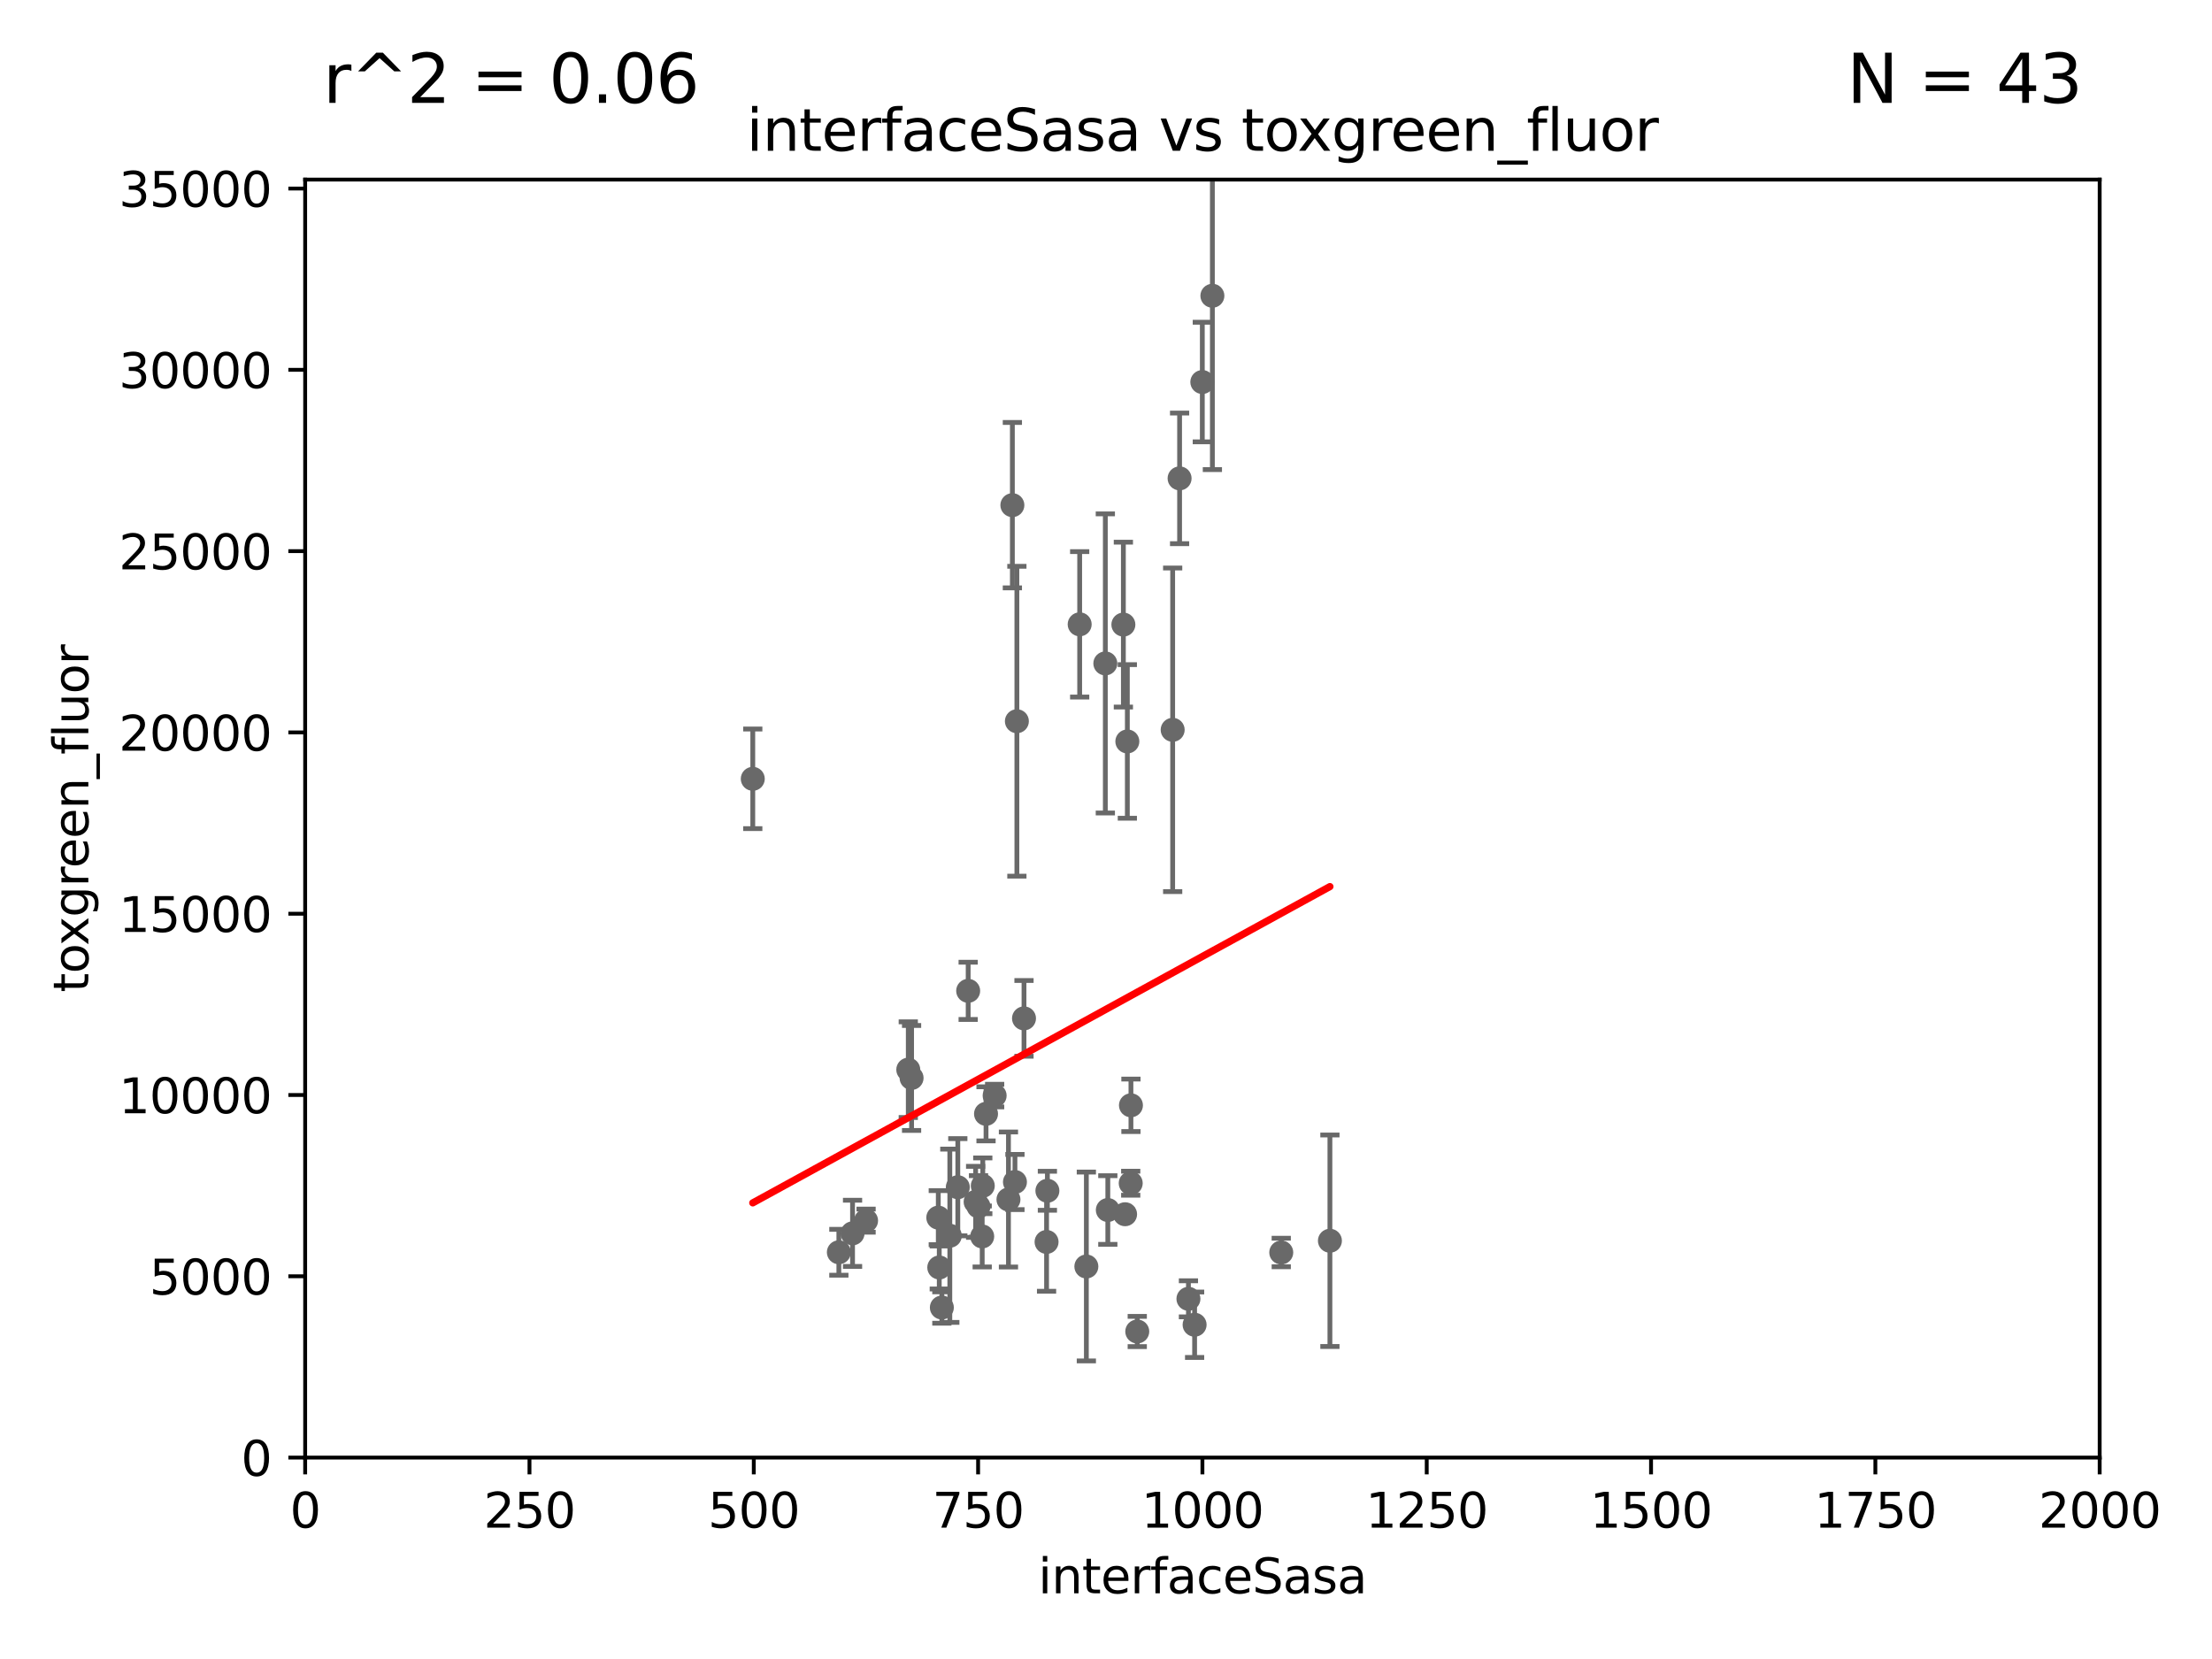 <?xml version="1.0" encoding="utf-8" standalone="no"?>
<!DOCTYPE svg PUBLIC "-//W3C//DTD SVG 1.1//EN"
  "http://www.w3.org/Graphics/SVG/1.1/DTD/svg11.dtd">
<svg xmlns:xlink="http://www.w3.org/1999/xlink" width="460.8pt" height="345.6pt" viewBox="0 0 460.8 345.6" xmlns="http://www.w3.org/2000/svg" version="1.1">
 <defs>
  <style type="text/css">*{stroke-linejoin: round; stroke-linecap: butt}</style>
 </defs>
 <g id="figure_1">
  <g id="patch_1">
   <path d="M 0 345.6 
L 460.8 345.6 
L 460.8 0 
L 0 0 
z
" style="fill: #ffffff"/>
  </g>
  <g id="axes_1">
   <g id="patch_2">
    <path d="M 63.571 303.64 
L 437.4 303.64 
L 437.4 37.411 
L 63.571 37.411 
z
" style="fill: #ffffff"/>
   </g>
   <g id="PathCollection_1">
    <defs>
     <path id="m731385cc25" d="M 0 1.118 
C 0.297 1.118 0.581 1 0.791 0.791 
C 1 0.581 1.118 0.297 1.118 0 
C 1.118 -0.297 1 -0.581 0.791 -0.791 
C 0.581 -1 0.297 -1.118 0 -1.118 
C -0.297 -1.118 -0.581 -1 -0.791 -0.791 
C -1 -0.581 -1.118 -0.297 -1.118 0 
C -1.118 0.297 -1 0.581 -0.791 0.791 
C -0.581 1 -0.297 1.118 0 1.118 
z
" style="stroke: #696969"/>
    </defs>
    <g clip-path="url(#pde17bde89a)">
     <use xlink:href="#m731385cc25" x="174.75" y="260.87" style="fill: #696969; stroke: #696969"/>
     <use xlink:href="#m731385cc25" x="203.841" y="251.323" style="fill: #696969; stroke: #696969"/>
     <use xlink:href="#m731385cc25" x="177.602" y="256.929" style="fill: #696969; stroke: #696969"/>
     <use xlink:href="#m731385cc25" x="218.192" y="248.058" style="fill: #696969; stroke: #696969"/>
     <use xlink:href="#m731385cc25" x="204.611" y="257.576" style="fill: #696969; stroke: #696969"/>
     <use xlink:href="#m731385cc25" x="234.375" y="252.947" style="fill: #696969; stroke: #696969"/>
     <use xlink:href="#m731385cc25" x="213.318" y="212.147" style="fill: #696969; stroke: #696969"/>
     <use xlink:href="#m731385cc25" x="248.859" y="275.967" style="fill: #696969; stroke: #696969"/>
     <use xlink:href="#m731385cc25" x="244.288" y="152.035" style="fill: #696969; stroke: #696969"/>
     <use xlink:href="#m731385cc25" x="195.666" y="264.042" style="fill: #696969; stroke: #696969"/>
     <use xlink:href="#m731385cc25" x="189.899" y="224.561" style="fill: #696969; stroke: #696969"/>
     <use xlink:href="#m731385cc25" x="195.462" y="253.655" style="fill: #696969; stroke: #696969"/>
     <use xlink:href="#m731385cc25" x="235.596" y="230.255" style="fill: #696969; stroke: #696969"/>
     <use xlink:href="#m731385cc25" x="211.835" y="150.246" style="fill: #696969; stroke: #696969"/>
     <use xlink:href="#m731385cc25" x="247.573" y="270.567" style="fill: #696969; stroke: #696969"/>
     <use xlink:href="#m731385cc25" x="203.241" y="250.369" style="fill: #696969; stroke: #696969"/>
     <use xlink:href="#m731385cc25" x="230.779" y="252.069" style="fill: #696969; stroke: #696969"/>
     <use xlink:href="#m731385cc25" x="226.308" y="263.833" style="fill: #696969; stroke: #696969"/>
     <use xlink:href="#m731385cc25" x="210.08" y="249.877" style="fill: #696969; stroke: #696969"/>
     <use xlink:href="#m731385cc25" x="189.211" y="222.83" style="fill: #696969; stroke: #696969"/>
     <use xlink:href="#m731385cc25" x="196.206" y="272.382" style="fill: #696969; stroke: #696969"/>
     <use xlink:href="#m731385cc25" x="277.046" y="258.47" style="fill: #696969; stroke: #696969"/>
     <use xlink:href="#m731385cc25" x="204.731" y="247.024" style="fill: #696969; stroke: #696969"/>
     <use xlink:href="#m731385cc25" x="236.912" y="277.375" style="fill: #696969; stroke: #696969"/>
     <use xlink:href="#m731385cc25" x="245.731" y="99.654" style="fill: #696969; stroke: #696969"/>
     <use xlink:href="#m731385cc25" x="252.562" y="61.614" style="fill: #696969; stroke: #696969"/>
     <use xlink:href="#m731385cc25" x="234.846" y="154.457" style="fill: #696969; stroke: #696969"/>
     <use xlink:href="#m731385cc25" x="230.261" y="138.203" style="fill: #696969; stroke: #696969"/>
     <use xlink:href="#m731385cc25" x="266.908" y="260.914" style="fill: #696969; stroke: #696969"/>
     <use xlink:href="#m731385cc25" x="211.432" y="246.235" style="fill: #696969; stroke: #696969"/>
     <use xlink:href="#m731385cc25" x="234.02" y="130.114" style="fill: #696969; stroke: #696969"/>
     <use xlink:href="#m731385cc25" x="199.529" y="247.319" style="fill: #696969; stroke: #696969"/>
     <use xlink:href="#m731385cc25" x="205.407" y="232.035" style="fill: #696969; stroke: #696969"/>
     <use xlink:href="#m731385cc25" x="210.895" y="105.234" style="fill: #696969; stroke: #696969"/>
     <use xlink:href="#m731385cc25" x="235.549" y="246.485" style="fill: #696969; stroke: #696969"/>
     <use xlink:href="#m731385cc25" x="197.864" y="257.429" style="fill: #696969; stroke: #696969"/>
     <use xlink:href="#m731385cc25" x="224.916" y="130.059" style="fill: #696969; stroke: #696969"/>
     <use xlink:href="#m731385cc25" x="207.202" y="228.234" style="fill: #696969; stroke: #696969"/>
     <use xlink:href="#m731385cc25" x="250.465" y="79.585" style="fill: #696969; stroke: #696969"/>
     <use xlink:href="#m731385cc25" x="156.817" y="162.243" style="fill: #696969; stroke: #696969"/>
     <use xlink:href="#m731385cc25" x="201.688" y="206.41" style="fill: #696969; stroke: #696969"/>
     <use xlink:href="#m731385cc25" x="180.421" y="254.285" style="fill: #696969; stroke: #696969"/>
     <use xlink:href="#m731385cc25" x="218.019" y="258.72" style="fill: #696969; stroke: #696969"/>
    </g>
   </g>
   <g id="matplotlib.axis_1">
    <g id="xtick_1">
     <g id="line2d_1">
      <defs>
       <path id="me94300c426" d="M 0 0 
L 0 3.5 
" style="stroke: #000000; stroke-width: 0.8"/>
      </defs>
      <g>
       <use xlink:href="#me94300c426" x="63.571" y="303.64" style="stroke: #000000; stroke-width: 0.8"/>
      </g>
     </g>
     <g id="text_1">
      <!-- 0 -->
      <g transform="translate(60.39 318.238)scale(0.1 -0.1)">
       <defs>
        <path id="DejaVuSans-30" d="M 2034 4250 
Q 1547 4250 1301 3770 
Q 1056 3291 1056 2328 
Q 1056 1369 1301 889 
Q 1547 409 2034 409 
Q 2525 409 2770 889 
Q 3016 1369 3016 2328 
Q 3016 3291 2770 3770 
Q 2525 4250 2034 4250 
z
M 2034 4750 
Q 2819 4750 3233 4129 
Q 3647 3509 3647 2328 
Q 3647 1150 3233 529 
Q 2819 -91 2034 -91 
Q 1250 -91 836 529 
Q 422 1150 422 2328 
Q 422 3509 836 4129 
Q 1250 4750 2034 4750 
z
" transform="scale(0.016)"/>
       </defs>
       <use xlink:href="#DejaVuSans-30"/>
      </g>
     </g>
    </g>
    <g id="xtick_2">
     <g id="line2d_2">
      <g>
       <use xlink:href="#me94300c426" x="110.3" y="303.64" style="stroke: #000000; stroke-width: 0.8"/>
      </g>
     </g>
     <g id="text_2">
      <!-- 250 -->
      <g transform="translate(100.756 318.238)scale(0.1 -0.1)">
       <defs>
        <path id="DejaVuSans-32" d="M 1228 531 
L 3431 531 
L 3431 0 
L 469 0 
L 469 531 
Q 828 903 1448 1529 
Q 2069 2156 2228 2338 
Q 2531 2678 2651 2914 
Q 2772 3150 2772 3378 
Q 2772 3750 2511 3984 
Q 2250 4219 1831 4219 
Q 1534 4219 1204 4116 
Q 875 4013 500 3803 
L 500 4441 
Q 881 4594 1212 4672 
Q 1544 4750 1819 4750 
Q 2544 4750 2975 4387 
Q 3406 4025 3406 3419 
Q 3406 3131 3298 2873 
Q 3191 2616 2906 2266 
Q 2828 2175 2409 1742 
Q 1991 1309 1228 531 
z
" transform="scale(0.016)"/>
        <path id="DejaVuSans-35" d="M 691 4666 
L 3169 4666 
L 3169 4134 
L 1269 4134 
L 1269 2991 
Q 1406 3038 1543 3061 
Q 1681 3084 1819 3084 
Q 2600 3084 3056 2656 
Q 3513 2228 3513 1497 
Q 3513 744 3044 326 
Q 2575 -91 1722 -91 
Q 1428 -91 1123 -41 
Q 819 9 494 109 
L 494 744 
Q 775 591 1075 516 
Q 1375 441 1709 441 
Q 2250 441 2565 725 
Q 2881 1009 2881 1497 
Q 2881 1984 2565 2268 
Q 2250 2553 1709 2553 
Q 1456 2553 1204 2497 
Q 953 2441 691 2322 
L 691 4666 
z
" transform="scale(0.016)"/>
       </defs>
       <use xlink:href="#DejaVuSans-32"/>
       <use xlink:href="#DejaVuSans-35" x="63.623"/>
       <use xlink:href="#DejaVuSans-30" x="127.246"/>
      </g>
     </g>
    </g>
    <g id="xtick_3">
     <g id="line2d_3">
      <g>
       <use xlink:href="#me94300c426" x="157.028" y="303.64" style="stroke: #000000; stroke-width: 0.8"/>
      </g>
     </g>
     <g id="text_3">
      <!-- 500 -->
      <g transform="translate(147.485 318.238)scale(0.1 -0.1)">
       <use xlink:href="#DejaVuSans-35"/>
       <use xlink:href="#DejaVuSans-30" x="63.623"/>
       <use xlink:href="#DejaVuSans-30" x="127.246"/>
      </g>
     </g>
    </g>
    <g id="xtick_4">
     <g id="line2d_4">
      <g>
       <use xlink:href="#me94300c426" x="203.757" y="303.64" style="stroke: #000000; stroke-width: 0.8"/>
      </g>
     </g>
     <g id="text_4">
      <!-- 750 -->
      <g transform="translate(194.213 318.238)scale(0.1 -0.1)">
       <defs>
        <path id="DejaVuSans-37" d="M 525 4666 
L 3525 4666 
L 3525 4397 
L 1831 0 
L 1172 0 
L 2766 4134 
L 525 4134 
L 525 4666 
z
" transform="scale(0.016)"/>
       </defs>
       <use xlink:href="#DejaVuSans-37"/>
       <use xlink:href="#DejaVuSans-35" x="63.623"/>
       <use xlink:href="#DejaVuSans-30" x="127.246"/>
      </g>
     </g>
    </g>
    <g id="xtick_5">
     <g id="line2d_5">
      <g>
       <use xlink:href="#me94300c426" x="250.486" y="303.64" style="stroke: #000000; stroke-width: 0.8"/>
      </g>
     </g>
     <g id="text_5">
      <!-- 1000 -->
      <g transform="translate(237.761 318.238)scale(0.1 -0.1)">
       <defs>
        <path id="DejaVuSans-31" d="M 794 531 
L 1825 531 
L 1825 4091 
L 703 3866 
L 703 4441 
L 1819 4666 
L 2450 4666 
L 2450 531 
L 3481 531 
L 3481 0 
L 794 0 
L 794 531 
z
" transform="scale(0.016)"/>
       </defs>
       <use xlink:href="#DejaVuSans-31"/>
       <use xlink:href="#DejaVuSans-30" x="63.623"/>
       <use xlink:href="#DejaVuSans-30" x="127.246"/>
       <use xlink:href="#DejaVuSans-30" x="190.869"/>
      </g>
     </g>
    </g>
    <g id="xtick_6">
     <g id="line2d_6">
      <g>
       <use xlink:href="#me94300c426" x="297.214" y="303.64" style="stroke: #000000; stroke-width: 0.8"/>
      </g>
     </g>
     <g id="text_6">
      <!-- 1250 -->
      <g transform="translate(284.489 318.238)scale(0.1 -0.1)">
       <use xlink:href="#DejaVuSans-31"/>
       <use xlink:href="#DejaVuSans-32" x="63.623"/>
       <use xlink:href="#DejaVuSans-35" x="127.246"/>
       <use xlink:href="#DejaVuSans-30" x="190.869"/>
      </g>
     </g>
    </g>
    <g id="xtick_7">
     <g id="line2d_7">
      <g>
       <use xlink:href="#me94300c426" x="343.943" y="303.64" style="stroke: #000000; stroke-width: 0.8"/>
      </g>
     </g>
     <g id="text_7">
      <!-- 1500 -->
      <g transform="translate(331.218 318.238)scale(0.1 -0.1)">
       <use xlink:href="#DejaVuSans-31"/>
       <use xlink:href="#DejaVuSans-35" x="63.623"/>
       <use xlink:href="#DejaVuSans-30" x="127.246"/>
       <use xlink:href="#DejaVuSans-30" x="190.869"/>
      </g>
     </g>
    </g>
    <g id="xtick_8">
     <g id="line2d_8">
      <g>
       <use xlink:href="#me94300c426" x="390.671" y="303.64" style="stroke: #000000; stroke-width: 0.8"/>
      </g>
     </g>
     <g id="text_8">
      <!-- 1750 -->
      <g transform="translate(377.946 318.238)scale(0.1 -0.1)">
       <use xlink:href="#DejaVuSans-31"/>
       <use xlink:href="#DejaVuSans-37" x="63.623"/>
       <use xlink:href="#DejaVuSans-35" x="127.246"/>
       <use xlink:href="#DejaVuSans-30" x="190.869"/>
      </g>
     </g>
    </g>
    <g id="xtick_9">
     <g id="line2d_9">
      <g>
       <use xlink:href="#me94300c426" x="437.4" y="303.64" style="stroke: #000000; stroke-width: 0.8"/>
      </g>
     </g>
     <g id="text_9">
      <!-- 2000 -->
      <g transform="translate(424.675 318.238)scale(0.1 -0.1)">
       <use xlink:href="#DejaVuSans-32"/>
       <use xlink:href="#DejaVuSans-30" x="63.623"/>
       <use xlink:href="#DejaVuSans-30" x="127.246"/>
       <use xlink:href="#DejaVuSans-30" x="190.869"/>
      </g>
     </g>
    </g>
    <g id="text_10">
     <!-- interfaceSasa -->
     <g transform="translate(216.279 331.917)scale(0.1 -0.1)">
      <defs>
       <path id="DejaVuSans-69" d="M 603 3500 
L 1178 3500 
L 1178 0 
L 603 0 
L 603 3500 
z
M 603 4863 
L 1178 4863 
L 1178 4134 
L 603 4134 
L 603 4863 
z
" transform="scale(0.016)"/>
       <path id="DejaVuSans-6e" d="M 3513 2113 
L 3513 0 
L 2938 0 
L 2938 2094 
Q 2938 2591 2744 2837 
Q 2550 3084 2163 3084 
Q 1697 3084 1428 2787 
Q 1159 2491 1159 1978 
L 1159 0 
L 581 0 
L 581 3500 
L 1159 3500 
L 1159 2956 
Q 1366 3272 1645 3428 
Q 1925 3584 2291 3584 
Q 2894 3584 3203 3211 
Q 3513 2838 3513 2113 
z
" transform="scale(0.016)"/>
       <path id="DejaVuSans-74" d="M 1172 4494 
L 1172 3500 
L 2356 3500 
L 2356 3053 
L 1172 3053 
L 1172 1153 
Q 1172 725 1289 603 
Q 1406 481 1766 481 
L 2356 481 
L 2356 0 
L 1766 0 
Q 1100 0 847 248 
Q 594 497 594 1153 
L 594 3053 
L 172 3053 
L 172 3500 
L 594 3500 
L 594 4494 
L 1172 4494 
z
" transform="scale(0.016)"/>
       <path id="DejaVuSans-65" d="M 3597 1894 
L 3597 1613 
L 953 1613 
Q 991 1019 1311 708 
Q 1631 397 2203 397 
Q 2534 397 2845 478 
Q 3156 559 3463 722 
L 3463 178 
Q 3153 47 2828 -22 
Q 2503 -91 2169 -91 
Q 1331 -91 842 396 
Q 353 884 353 1716 
Q 353 2575 817 3079 
Q 1281 3584 2069 3584 
Q 2775 3584 3186 3129 
Q 3597 2675 3597 1894 
z
M 3022 2063 
Q 3016 2534 2758 2815 
Q 2500 3097 2075 3097 
Q 1594 3097 1305 2825 
Q 1016 2553 972 2059 
L 3022 2063 
z
" transform="scale(0.016)"/>
       <path id="DejaVuSans-72" d="M 2631 2963 
Q 2534 3019 2420 3045 
Q 2306 3072 2169 3072 
Q 1681 3072 1420 2755 
Q 1159 2438 1159 1844 
L 1159 0 
L 581 0 
L 581 3500 
L 1159 3500 
L 1159 2956 
Q 1341 3275 1631 3429 
Q 1922 3584 2338 3584 
Q 2397 3584 2469 3576 
Q 2541 3569 2628 3553 
L 2631 2963 
z
" transform="scale(0.016)"/>
       <path id="DejaVuSans-66" d="M 2375 4863 
L 2375 4384 
L 1825 4384 
Q 1516 4384 1395 4259 
Q 1275 4134 1275 3809 
L 1275 3500 
L 2222 3500 
L 2222 3053 
L 1275 3053 
L 1275 0 
L 697 0 
L 697 3053 
L 147 3053 
L 147 3500 
L 697 3500 
L 697 3744 
Q 697 4328 969 4595 
Q 1241 4863 1831 4863 
L 2375 4863 
z
" transform="scale(0.016)"/>
       <path id="DejaVuSans-61" d="M 2194 1759 
Q 1497 1759 1228 1600 
Q 959 1441 959 1056 
Q 959 750 1161 570 
Q 1363 391 1709 391 
Q 2188 391 2477 730 
Q 2766 1069 2766 1631 
L 2766 1759 
L 2194 1759 
z
M 3341 1997 
L 3341 0 
L 2766 0 
L 2766 531 
Q 2569 213 2275 61 
Q 1981 -91 1556 -91 
Q 1019 -91 701 211 
Q 384 513 384 1019 
Q 384 1609 779 1909 
Q 1175 2209 1959 2209 
L 2766 2209 
L 2766 2266 
Q 2766 2663 2505 2880 
Q 2244 3097 1772 3097 
Q 1472 3097 1187 3025 
Q 903 2953 641 2809 
L 641 3341 
Q 956 3463 1253 3523 
Q 1550 3584 1831 3584 
Q 2591 3584 2966 3190 
Q 3341 2797 3341 1997 
z
" transform="scale(0.016)"/>
       <path id="DejaVuSans-63" d="M 3122 3366 
L 3122 2828 
Q 2878 2963 2633 3030 
Q 2388 3097 2138 3097 
Q 1578 3097 1268 2742 
Q 959 2388 959 1747 
Q 959 1106 1268 751 
Q 1578 397 2138 397 
Q 2388 397 2633 464 
Q 2878 531 3122 666 
L 3122 134 
Q 2881 22 2623 -34 
Q 2366 -91 2075 -91 
Q 1284 -91 818 406 
Q 353 903 353 1747 
Q 353 2603 823 3093 
Q 1294 3584 2113 3584 
Q 2378 3584 2631 3529 
Q 2884 3475 3122 3366 
z
" transform="scale(0.016)"/>
       <path id="DejaVuSans-53" d="M 3425 4513 
L 3425 3897 
Q 3066 4069 2747 4153 
Q 2428 4238 2131 4238 
Q 1616 4238 1336 4038 
Q 1056 3838 1056 3469 
Q 1056 3159 1242 3001 
Q 1428 2844 1947 2747 
L 2328 2669 
Q 3034 2534 3370 2195 
Q 3706 1856 3706 1288 
Q 3706 609 3251 259 
Q 2797 -91 1919 -91 
Q 1588 -91 1214 -16 
Q 841 59 441 206 
L 441 856 
Q 825 641 1194 531 
Q 1563 422 1919 422 
Q 2459 422 2753 634 
Q 3047 847 3047 1241 
Q 3047 1584 2836 1778 
Q 2625 1972 2144 2069 
L 1759 2144 
Q 1053 2284 737 2584 
Q 422 2884 422 3419 
Q 422 4038 858 4394 
Q 1294 4750 2059 4750 
Q 2388 4750 2728 4690 
Q 3069 4631 3425 4513 
z
" transform="scale(0.016)"/>
       <path id="DejaVuSans-73" d="M 2834 3397 
L 2834 2853 
Q 2591 2978 2328 3040 
Q 2066 3103 1784 3103 
Q 1356 3103 1142 2972 
Q 928 2841 928 2578 
Q 928 2378 1081 2264 
Q 1234 2150 1697 2047 
L 1894 2003 
Q 2506 1872 2764 1633 
Q 3022 1394 3022 966 
Q 3022 478 2636 193 
Q 2250 -91 1575 -91 
Q 1294 -91 989 -36 
Q 684 19 347 128 
L 347 722 
Q 666 556 975 473 
Q 1284 391 1588 391 
Q 1994 391 2212 530 
Q 2431 669 2431 922 
Q 2431 1156 2273 1281 
Q 2116 1406 1581 1522 
L 1381 1569 
Q 847 1681 609 1914 
Q 372 2147 372 2553 
Q 372 3047 722 3315 
Q 1072 3584 1716 3584 
Q 2034 3584 2315 3537 
Q 2597 3491 2834 3397 
z
" transform="scale(0.016)"/>
      </defs>
      <use xlink:href="#DejaVuSans-69"/>
      <use xlink:href="#DejaVuSans-6e" x="27.783"/>
      <use xlink:href="#DejaVuSans-74" x="91.162"/>
      <use xlink:href="#DejaVuSans-65" x="130.371"/>
      <use xlink:href="#DejaVuSans-72" x="191.895"/>
      <use xlink:href="#DejaVuSans-66" x="233.008"/>
      <use xlink:href="#DejaVuSans-61" x="268.213"/>
      <use xlink:href="#DejaVuSans-63" x="329.492"/>
      <use xlink:href="#DejaVuSans-65" x="384.473"/>
      <use xlink:href="#DejaVuSans-53" x="445.996"/>
      <use xlink:href="#DejaVuSans-61" x="509.473"/>
      <use xlink:href="#DejaVuSans-73" x="570.752"/>
      <use xlink:href="#DejaVuSans-61" x="622.852"/>
     </g>
    </g>
   </g>
   <g id="matplotlib.axis_2">
    <g id="ytick_1">
     <g id="line2d_10">
      <defs>
       <path id="m6601711d00" d="M 0 0 
L -3.5 0 
" style="stroke: #000000; stroke-width: 0.8"/>
      </defs>
      <g>
       <use xlink:href="#m6601711d00" x="63.571" y="303.64" style="stroke: #000000; stroke-width: 0.8"/>
      </g>
     </g>
     <g id="text_11">
      <!-- 0 -->
      <g transform="translate(50.209 307.439)scale(0.1 -0.1)">
       <use xlink:href="#DejaVuSans-30"/>
      </g>
     </g>
    </g>
    <g id="ytick_2">
     <g id="line2d_11">
      <g>
       <use xlink:href="#m6601711d00" x="63.571" y="265.874" style="stroke: #000000; stroke-width: 0.8"/>
      </g>
     </g>
     <g id="text_12">
      <!-- 5000 -->
      <g transform="translate(31.121 269.673)scale(0.1 -0.1)">
       <use xlink:href="#DejaVuSans-35"/>
       <use xlink:href="#DejaVuSans-30" x="63.623"/>
       <use xlink:href="#DejaVuSans-30" x="127.246"/>
       <use xlink:href="#DejaVuSans-30" x="190.869"/>
      </g>
     </g>
    </g>
    <g id="ytick_3">
     <g id="line2d_12">
      <g>
       <use xlink:href="#m6601711d00" x="63.571" y="228.108" style="stroke: #000000; stroke-width: 0.8"/>
      </g>
     </g>
     <g id="text_13">
      <!-- 10000 -->
      <g transform="translate(24.759 231.907)scale(0.1 -0.1)">
       <use xlink:href="#DejaVuSans-31"/>
       <use xlink:href="#DejaVuSans-30" x="63.623"/>
       <use xlink:href="#DejaVuSans-30" x="127.246"/>
       <use xlink:href="#DejaVuSans-30" x="190.869"/>
       <use xlink:href="#DejaVuSans-30" x="254.492"/>
      </g>
     </g>
    </g>
    <g id="ytick_4">
     <g id="line2d_13">
      <g>
       <use xlink:href="#m6601711d00" x="63.571" y="190.342" style="stroke: #000000; stroke-width: 0.8"/>
      </g>
     </g>
     <g id="text_14">
      <!-- 15000 -->
      <g transform="translate(24.759 194.141)scale(0.1 -0.1)">
       <use xlink:href="#DejaVuSans-31"/>
       <use xlink:href="#DejaVuSans-35" x="63.623"/>
       <use xlink:href="#DejaVuSans-30" x="127.246"/>
       <use xlink:href="#DejaVuSans-30" x="190.869"/>
       <use xlink:href="#DejaVuSans-30" x="254.492"/>
      </g>
     </g>
    </g>
    <g id="ytick_5">
     <g id="line2d_14">
      <g>
       <use xlink:href="#m6601711d00" x="63.571" y="152.576" style="stroke: #000000; stroke-width: 0.8"/>
      </g>
     </g>
     <g id="text_15">
      <!-- 20000 -->
      <g transform="translate(24.759 156.375)scale(0.1 -0.1)">
       <use xlink:href="#DejaVuSans-32"/>
       <use xlink:href="#DejaVuSans-30" x="63.623"/>
       <use xlink:href="#DejaVuSans-30" x="127.246"/>
       <use xlink:href="#DejaVuSans-30" x="190.869"/>
       <use xlink:href="#DejaVuSans-30" x="254.492"/>
      </g>
     </g>
    </g>
    <g id="ytick_6">
     <g id="line2d_15">
      <g>
       <use xlink:href="#m6601711d00" x="63.571" y="114.81" style="stroke: #000000; stroke-width: 0.8"/>
      </g>
     </g>
     <g id="text_16">
      <!-- 25000 -->
      <g transform="translate(24.759 118.609)scale(0.1 -0.1)">
       <use xlink:href="#DejaVuSans-32"/>
       <use xlink:href="#DejaVuSans-35" x="63.623"/>
       <use xlink:href="#DejaVuSans-30" x="127.246"/>
       <use xlink:href="#DejaVuSans-30" x="190.869"/>
       <use xlink:href="#DejaVuSans-30" x="254.492"/>
      </g>
     </g>
    </g>
    <g id="ytick_7">
     <g id="line2d_16">
      <g>
       <use xlink:href="#m6601711d00" x="63.571" y="77.044" style="stroke: #000000; stroke-width: 0.8"/>
      </g>
     </g>
     <g id="text_17">
      <!-- 30000 -->
      <g transform="translate(24.759 80.844)scale(0.1 -0.1)">
       <defs>
        <path id="DejaVuSans-33" d="M 2597 2516 
Q 3050 2419 3304 2112 
Q 3559 1806 3559 1356 
Q 3559 666 3084 287 
Q 2609 -91 1734 -91 
Q 1441 -91 1130 -33 
Q 819 25 488 141 
L 488 750 
Q 750 597 1062 519 
Q 1375 441 1716 441 
Q 2309 441 2620 675 
Q 2931 909 2931 1356 
Q 2931 1769 2642 2001 
Q 2353 2234 1838 2234 
L 1294 2234 
L 1294 2753 
L 1863 2753 
Q 2328 2753 2575 2939 
Q 2822 3125 2822 3475 
Q 2822 3834 2567 4026 
Q 2313 4219 1838 4219 
Q 1578 4219 1281 4162 
Q 984 4106 628 3988 
L 628 4550 
Q 988 4650 1302 4700 
Q 1616 4750 1894 4750 
Q 2613 4750 3031 4423 
Q 3450 4097 3450 3541 
Q 3450 3153 3228 2886 
Q 3006 2619 2597 2516 
z
" transform="scale(0.016)"/>
       </defs>
       <use xlink:href="#DejaVuSans-33"/>
       <use xlink:href="#DejaVuSans-30" x="63.623"/>
       <use xlink:href="#DejaVuSans-30" x="127.246"/>
       <use xlink:href="#DejaVuSans-30" x="190.869"/>
       <use xlink:href="#DejaVuSans-30" x="254.492"/>
      </g>
     </g>
    </g>
    <g id="ytick_8">
     <g id="line2d_17">
      <g>
       <use xlink:href="#m6601711d00" x="63.571" y="39.278" style="stroke: #000000; stroke-width: 0.8"/>
      </g>
     </g>
     <g id="text_18">
      <!-- 35000 -->
      <g transform="translate(24.759 43.078)scale(0.1 -0.1)">
       <use xlink:href="#DejaVuSans-33"/>
       <use xlink:href="#DejaVuSans-35" x="63.623"/>
       <use xlink:href="#DejaVuSans-30" x="127.246"/>
       <use xlink:href="#DejaVuSans-30" x="190.869"/>
       <use xlink:href="#DejaVuSans-30" x="254.492"/>
      </g>
     </g>
    </g>
    <g id="text_19">
     <!-- toxgreen_fluor -->
     <g transform="translate(18.401 206.72)rotate(-90)scale(0.1 -0.1)">
      <defs>
       <path id="DejaVuSans-6f" d="M 1959 3097 
Q 1497 3097 1228 2736 
Q 959 2375 959 1747 
Q 959 1119 1226 758 
Q 1494 397 1959 397 
Q 2419 397 2687 759 
Q 2956 1122 2956 1747 
Q 2956 2369 2687 2733 
Q 2419 3097 1959 3097 
z
M 1959 3584 
Q 2709 3584 3137 3096 
Q 3566 2609 3566 1747 
Q 3566 888 3137 398 
Q 2709 -91 1959 -91 
Q 1206 -91 779 398 
Q 353 888 353 1747 
Q 353 2609 779 3096 
Q 1206 3584 1959 3584 
z
" transform="scale(0.016)"/>
       <path id="DejaVuSans-78" d="M 3513 3500 
L 2247 1797 
L 3578 0 
L 2900 0 
L 1881 1375 
L 863 0 
L 184 0 
L 1544 1831 
L 300 3500 
L 978 3500 
L 1906 2253 
L 2834 3500 
L 3513 3500 
z
" transform="scale(0.016)"/>
       <path id="DejaVuSans-67" d="M 2906 1791 
Q 2906 2416 2648 2759 
Q 2391 3103 1925 3103 
Q 1463 3103 1205 2759 
Q 947 2416 947 1791 
Q 947 1169 1205 825 
Q 1463 481 1925 481 
Q 2391 481 2648 825 
Q 2906 1169 2906 1791 
z
M 3481 434 
Q 3481 -459 3084 -895 
Q 2688 -1331 1869 -1331 
Q 1566 -1331 1297 -1286 
Q 1028 -1241 775 -1147 
L 775 -588 
Q 1028 -725 1275 -790 
Q 1522 -856 1778 -856 
Q 2344 -856 2625 -561 
Q 2906 -266 2906 331 
L 2906 616 
Q 2728 306 2450 153 
Q 2172 0 1784 0 
Q 1141 0 747 490 
Q 353 981 353 1791 
Q 353 2603 747 3093 
Q 1141 3584 1784 3584 
Q 2172 3584 2450 3431 
Q 2728 3278 2906 2969 
L 2906 3500 
L 3481 3500 
L 3481 434 
z
" transform="scale(0.016)"/>
       <path id="DejaVuSans-5f" d="M 3263 -1063 
L 3263 -1509 
L -63 -1509 
L -63 -1063 
L 3263 -1063 
z
" transform="scale(0.016)"/>
       <path id="DejaVuSans-6c" d="M 603 4863 
L 1178 4863 
L 1178 0 
L 603 0 
L 603 4863 
z
" transform="scale(0.016)"/>
       <path id="DejaVuSans-75" d="M 544 1381 
L 544 3500 
L 1119 3500 
L 1119 1403 
Q 1119 906 1312 657 
Q 1506 409 1894 409 
Q 2359 409 2629 706 
Q 2900 1003 2900 1516 
L 2900 3500 
L 3475 3500 
L 3475 0 
L 2900 0 
L 2900 538 
Q 2691 219 2414 64 
Q 2138 -91 1772 -91 
Q 1169 -91 856 284 
Q 544 659 544 1381 
z
M 1991 3584 
L 1991 3584 
z
" transform="scale(0.016)"/>
      </defs>
      <use xlink:href="#DejaVuSans-74"/>
      <use xlink:href="#DejaVuSans-6f" x="39.209"/>
      <use xlink:href="#DejaVuSans-78" x="97.266"/>
      <use xlink:href="#DejaVuSans-67" x="156.445"/>
      <use xlink:href="#DejaVuSans-72" x="219.922"/>
      <use xlink:href="#DejaVuSans-65" x="258.785"/>
      <use xlink:href="#DejaVuSans-65" x="320.309"/>
      <use xlink:href="#DejaVuSans-6e" x="381.832"/>
      <use xlink:href="#DejaVuSans-5f" x="445.211"/>
      <use xlink:href="#DejaVuSans-66" x="495.211"/>
      <use xlink:href="#DejaVuSans-6c" x="530.416"/>
      <use xlink:href="#DejaVuSans-75" x="558.199"/>
      <use xlink:href="#DejaVuSans-6f" x="621.578"/>
      <use xlink:href="#DejaVuSans-72" x="682.76"/>
     </g>
    </g>
   </g>
   <g id="LineCollection_1">
    <path d="M 174.75 265.648 
L 174.75 256.093 
" clip-path="url(#pde17bde89a)" style="fill: none; stroke: #696969"/>
    <path d="M 203.841 257.736 
L 203.841 244.91 
" clip-path="url(#pde17bde89a)" style="fill: none; stroke: #696969"/>
    <path d="M 177.602 263.824 
L 177.602 250.034 
" clip-path="url(#pde17bde89a)" style="fill: none; stroke: #696969"/>
    <path d="M 218.192 252.121 
L 218.192 243.994 
" clip-path="url(#pde17bde89a)" style="fill: none; stroke: #696969"/>
    <path d="M 204.611 263.925 
L 204.611 251.227 
" clip-path="url(#pde17bde89a)" style="fill: none; stroke: #696969"/>
    <path d="M 234.375 253.886 
L 234.375 252.007 
" clip-path="url(#pde17bde89a)" style="fill: none; stroke: #696969"/>
    <path d="M 213.318 220.035 
L 213.318 204.259 
" clip-path="url(#pde17bde89a)" style="fill: none; stroke: #696969"/>
    <path d="M 248.859 282.783 
L 248.859 269.152 
" clip-path="url(#pde17bde89a)" style="fill: none; stroke: #696969"/>
    <path d="M 244.288 185.743 
L 244.288 118.327 
" clip-path="url(#pde17bde89a)" style="fill: none; stroke: #696969"/>
    <path d="M 195.666 268.515 
L 195.666 259.569 
" clip-path="url(#pde17bde89a)" style="fill: none; stroke: #696969"/>
    <path d="M 189.899 235.496 
L 189.899 213.627 
" clip-path="url(#pde17bde89a)" style="fill: none; stroke: #696969"/>
    <path d="M 195.462 259.28 
L 195.462 248.029 
" clip-path="url(#pde17bde89a)" style="fill: none; stroke: #696969"/>
    <path d="M 235.596 235.721 
L 235.596 224.789 
" clip-path="url(#pde17bde89a)" style="fill: none; stroke: #696969"/>
    <path d="M 211.835 182.519 
L 211.835 117.972 
" clip-path="url(#pde17bde89a)" style="fill: none; stroke: #696969"/>
    <path d="M 247.573 274.323 
L 247.573 266.811 
" clip-path="url(#pde17bde89a)" style="fill: none; stroke: #696969"/>
    <path d="M 203.241 257.768 
L 203.241 242.97 
" clip-path="url(#pde17bde89a)" style="fill: none; stroke: #696969"/>
    <path d="M 230.779 259.223 
L 230.779 244.915 
" clip-path="url(#pde17bde89a)" style="fill: none; stroke: #696969"/>
    <path d="M 226.308 283.505 
L 226.308 244.161 
" clip-path="url(#pde17bde89a)" style="fill: none; stroke: #696969"/>
    <path d="M 210.08 263.939 
L 210.08 235.814 
" clip-path="url(#pde17bde89a)" style="fill: none; stroke: #696969"/>
    <path d="M 189.211 232.795 
L 189.211 212.864 
" clip-path="url(#pde17bde89a)" style="fill: none; stroke: #696969"/>
    <path d="M 196.206 275.653 
L 196.206 269.11 
" clip-path="url(#pde17bde89a)" style="fill: none; stroke: #696969"/>
    <path d="M 277.046 280.499 
L 277.046 236.441 
" clip-path="url(#pde17bde89a)" style="fill: none; stroke: #696969"/>
    <path d="M 204.731 252.829 
L 204.731 241.22 
" clip-path="url(#pde17bde89a)" style="fill: none; stroke: #696969"/>
    <path d="M 236.912 280.522 
L 236.912 274.227 
" clip-path="url(#pde17bde89a)" style="fill: none; stroke: #696969"/>
    <path d="M 245.731 113.257 
L 245.731 86.051 
" clip-path="url(#pde17bde89a)" style="fill: none; stroke: #696969"/>
    <path d="M 252.562 97.825 
L 252.562 25.402 
" clip-path="url(#pde17bde89a)" style="fill: none; stroke: #696969"/>
    <path d="M 234.846 170.456 
L 234.846 138.458 
" clip-path="url(#pde17bde89a)" style="fill: none; stroke: #696969"/>
    <path d="M 230.261 169.362 
L 230.261 107.043 
" clip-path="url(#pde17bde89a)" style="fill: none; stroke: #696969"/>
    <path d="M 266.908 263.886 
L 266.908 257.941 
" clip-path="url(#pde17bde89a)" style="fill: none; stroke: #696969"/>
    <path d="M 211.432 251.981 
L 211.432 240.488 
" clip-path="url(#pde17bde89a)" style="fill: none; stroke: #696969"/>
    <path d="M 234.02 147.286 
L 234.02 112.943 
" clip-path="url(#pde17bde89a)" style="fill: none; stroke: #696969"/>
    <path d="M 199.529 257.444 
L 199.529 237.194 
" clip-path="url(#pde17bde89a)" style="fill: none; stroke: #696969"/>
    <path d="M 205.407 237.667 
L 205.407 226.403 
" clip-path="url(#pde17bde89a)" style="fill: none; stroke: #696969"/>
    <path d="M 210.895 122.461 
L 210.895 88.007 
" clip-path="url(#pde17bde89a)" style="fill: none; stroke: #696969"/>
    <path d="M 235.549 248.986 
L 235.549 243.983 
" clip-path="url(#pde17bde89a)" style="fill: none; stroke: #696969"/>
    <path d="M 197.864 275.478 
L 197.864 239.381 
" clip-path="url(#pde17bde89a)" style="fill: none; stroke: #696969"/>
    <path d="M 224.916 145.209 
L 224.916 114.909 
" clip-path="url(#pde17bde89a)" style="fill: none; stroke: #696969"/>
    <path d="M 207.202 230.592 
L 207.202 225.876 
" clip-path="url(#pde17bde89a)" style="fill: none; stroke: #696969"/>
    <path d="M 250.465 92.04 
L 250.465 67.13 
" clip-path="url(#pde17bde89a)" style="fill: none; stroke: #696969"/>
    <path d="M 156.817 172.618 
L 156.817 151.867 
" clip-path="url(#pde17bde89a)" style="fill: none; stroke: #696969"/>
    <path d="M 201.688 212.375 
L 201.688 200.445 
" clip-path="url(#pde17bde89a)" style="fill: none; stroke: #696969"/>
    <path d="M 180.421 256.694 
L 180.421 251.875 
" clip-path="url(#pde17bde89a)" style="fill: none; stroke: #696969"/>
    <path d="M 218.019 268.99 
L 218.019 248.45 
" clip-path="url(#pde17bde89a)" style="fill: none; stroke: #696969"/>
   </g>
   <g id="line2d_18">
    <defs>
     <path id="m96897a2216" d="M 2 0 
L -2 -0 
" style="stroke: #696969"/>
    </defs>
    <g clip-path="url(#pde17bde89a)">
     <use xlink:href="#m96897a2216" x="174.75" y="265.648" style="fill: #696969; stroke: #696969"/>
     <use xlink:href="#m96897a2216" x="203.841" y="257.736" style="fill: #696969; stroke: #696969"/>
     <use xlink:href="#m96897a2216" x="177.602" y="263.824" style="fill: #696969; stroke: #696969"/>
     <use xlink:href="#m96897a2216" x="218.192" y="252.121" style="fill: #696969; stroke: #696969"/>
     <use xlink:href="#m96897a2216" x="204.611" y="263.925" style="fill: #696969; stroke: #696969"/>
     <use xlink:href="#m96897a2216" x="234.375" y="253.886" style="fill: #696969; stroke: #696969"/>
     <use xlink:href="#m96897a2216" x="213.318" y="220.035" style="fill: #696969; stroke: #696969"/>
     <use xlink:href="#m96897a2216" x="248.859" y="282.783" style="fill: #696969; stroke: #696969"/>
     <use xlink:href="#m96897a2216" x="244.288" y="185.743" style="fill: #696969; stroke: #696969"/>
     <use xlink:href="#m96897a2216" x="195.666" y="268.515" style="fill: #696969; stroke: #696969"/>
     <use xlink:href="#m96897a2216" x="189.899" y="235.496" style="fill: #696969; stroke: #696969"/>
     <use xlink:href="#m96897a2216" x="195.462" y="259.28" style="fill: #696969; stroke: #696969"/>
     <use xlink:href="#m96897a2216" x="235.596" y="235.721" style="fill: #696969; stroke: #696969"/>
     <use xlink:href="#m96897a2216" x="211.835" y="182.519" style="fill: #696969; stroke: #696969"/>
     <use xlink:href="#m96897a2216" x="247.573" y="274.323" style="fill: #696969; stroke: #696969"/>
     <use xlink:href="#m96897a2216" x="203.241" y="257.768" style="fill: #696969; stroke: #696969"/>
     <use xlink:href="#m96897a2216" x="230.779" y="259.223" style="fill: #696969; stroke: #696969"/>
     <use xlink:href="#m96897a2216" x="226.308" y="283.505" style="fill: #696969; stroke: #696969"/>
     <use xlink:href="#m96897a2216" x="210.08" y="263.939" style="fill: #696969; stroke: #696969"/>
     <use xlink:href="#m96897a2216" x="189.211" y="232.795" style="fill: #696969; stroke: #696969"/>
     <use xlink:href="#m96897a2216" x="196.206" y="275.653" style="fill: #696969; stroke: #696969"/>
     <use xlink:href="#m96897a2216" x="277.046" y="280.499" style="fill: #696969; stroke: #696969"/>
     <use xlink:href="#m96897a2216" x="204.731" y="252.829" style="fill: #696969; stroke: #696969"/>
     <use xlink:href="#m96897a2216" x="236.912" y="280.522" style="fill: #696969; stroke: #696969"/>
     <use xlink:href="#m96897a2216" x="245.731" y="113.257" style="fill: #696969; stroke: #696969"/>
     <use xlink:href="#m96897a2216" x="252.562" y="97.825" style="fill: #696969; stroke: #696969"/>
     <use xlink:href="#m96897a2216" x="234.846" y="170.456" style="fill: #696969; stroke: #696969"/>
     <use xlink:href="#m96897a2216" x="230.261" y="169.362" style="fill: #696969; stroke: #696969"/>
     <use xlink:href="#m96897a2216" x="266.908" y="263.886" style="fill: #696969; stroke: #696969"/>
     <use xlink:href="#m96897a2216" x="211.432" y="251.981" style="fill: #696969; stroke: #696969"/>
     <use xlink:href="#m96897a2216" x="234.02" y="147.286" style="fill: #696969; stroke: #696969"/>
     <use xlink:href="#m96897a2216" x="199.529" y="257.444" style="fill: #696969; stroke: #696969"/>
     <use xlink:href="#m96897a2216" x="205.407" y="237.667" style="fill: #696969; stroke: #696969"/>
     <use xlink:href="#m96897a2216" x="210.895" y="122.461" style="fill: #696969; stroke: #696969"/>
     <use xlink:href="#m96897a2216" x="235.549" y="248.986" style="fill: #696969; stroke: #696969"/>
     <use xlink:href="#m96897a2216" x="197.864" y="275.478" style="fill: #696969; stroke: #696969"/>
     <use xlink:href="#m96897a2216" x="224.916" y="145.209" style="fill: #696969; stroke: #696969"/>
     <use xlink:href="#m96897a2216" x="207.202" y="230.592" style="fill: #696969; stroke: #696969"/>
     <use xlink:href="#m96897a2216" x="250.465" y="92.04" style="fill: #696969; stroke: #696969"/>
     <use xlink:href="#m96897a2216" x="156.817" y="172.618" style="fill: #696969; stroke: #696969"/>
     <use xlink:href="#m96897a2216" x="201.688" y="212.375" style="fill: #696969; stroke: #696969"/>
     <use xlink:href="#m96897a2216" x="180.421" y="256.694" style="fill: #696969; stroke: #696969"/>
     <use xlink:href="#m96897a2216" x="218.019" y="268.99" style="fill: #696969; stroke: #696969"/>
    </g>
   </g>
   <g id="line2d_19">
    <g clip-path="url(#pde17bde89a)">
     <use xlink:href="#m96897a2216" x="174.75" y="256.093" style="fill: #696969; stroke: #696969"/>
     <use xlink:href="#m96897a2216" x="203.841" y="244.91" style="fill: #696969; stroke: #696969"/>
     <use xlink:href="#m96897a2216" x="177.602" y="250.034" style="fill: #696969; stroke: #696969"/>
     <use xlink:href="#m96897a2216" x="218.192" y="243.994" style="fill: #696969; stroke: #696969"/>
     <use xlink:href="#m96897a2216" x="204.611" y="251.227" style="fill: #696969; stroke: #696969"/>
     <use xlink:href="#m96897a2216" x="234.375" y="252.007" style="fill: #696969; stroke: #696969"/>
     <use xlink:href="#m96897a2216" x="213.318" y="204.259" style="fill: #696969; stroke: #696969"/>
     <use xlink:href="#m96897a2216" x="248.859" y="269.152" style="fill: #696969; stroke: #696969"/>
     <use xlink:href="#m96897a2216" x="244.288" y="118.327" style="fill: #696969; stroke: #696969"/>
     <use xlink:href="#m96897a2216" x="195.666" y="259.569" style="fill: #696969; stroke: #696969"/>
     <use xlink:href="#m96897a2216" x="189.899" y="213.627" style="fill: #696969; stroke: #696969"/>
     <use xlink:href="#m96897a2216" x="195.462" y="248.029" style="fill: #696969; stroke: #696969"/>
     <use xlink:href="#m96897a2216" x="235.596" y="224.789" style="fill: #696969; stroke: #696969"/>
     <use xlink:href="#m96897a2216" x="211.835" y="117.972" style="fill: #696969; stroke: #696969"/>
     <use xlink:href="#m96897a2216" x="247.573" y="266.811" style="fill: #696969; stroke: #696969"/>
     <use xlink:href="#m96897a2216" x="203.241" y="242.97" style="fill: #696969; stroke: #696969"/>
     <use xlink:href="#m96897a2216" x="230.779" y="244.915" style="fill: #696969; stroke: #696969"/>
     <use xlink:href="#m96897a2216" x="226.308" y="244.161" style="fill: #696969; stroke: #696969"/>
     <use xlink:href="#m96897a2216" x="210.08" y="235.814" style="fill: #696969; stroke: #696969"/>
     <use xlink:href="#m96897a2216" x="189.211" y="212.864" style="fill: #696969; stroke: #696969"/>
     <use xlink:href="#m96897a2216" x="196.206" y="269.11" style="fill: #696969; stroke: #696969"/>
     <use xlink:href="#m96897a2216" x="277.046" y="236.441" style="fill: #696969; stroke: #696969"/>
     <use xlink:href="#m96897a2216" x="204.731" y="241.22" style="fill: #696969; stroke: #696969"/>
     <use xlink:href="#m96897a2216" x="236.912" y="274.227" style="fill: #696969; stroke: #696969"/>
     <use xlink:href="#m96897a2216" x="245.731" y="86.051" style="fill: #696969; stroke: #696969"/>
     <use xlink:href="#m96897a2216" x="252.562" y="25.402" style="fill: #696969; stroke: #696969"/>
     <use xlink:href="#m96897a2216" x="234.846" y="138.458" style="fill: #696969; stroke: #696969"/>
     <use xlink:href="#m96897a2216" x="230.261" y="107.043" style="fill: #696969; stroke: #696969"/>
     <use xlink:href="#m96897a2216" x="266.908" y="257.941" style="fill: #696969; stroke: #696969"/>
     <use xlink:href="#m96897a2216" x="211.432" y="240.488" style="fill: #696969; stroke: #696969"/>
     <use xlink:href="#m96897a2216" x="234.02" y="112.943" style="fill: #696969; stroke: #696969"/>
     <use xlink:href="#m96897a2216" x="199.529" y="237.194" style="fill: #696969; stroke: #696969"/>
     <use xlink:href="#m96897a2216" x="205.407" y="226.403" style="fill: #696969; stroke: #696969"/>
     <use xlink:href="#m96897a2216" x="210.895" y="88.007" style="fill: #696969; stroke: #696969"/>
     <use xlink:href="#m96897a2216" x="235.549" y="243.983" style="fill: #696969; stroke: #696969"/>
     <use xlink:href="#m96897a2216" x="197.864" y="239.381" style="fill: #696969; stroke: #696969"/>
     <use xlink:href="#m96897a2216" x="224.916" y="114.909" style="fill: #696969; stroke: #696969"/>
     <use xlink:href="#m96897a2216" x="207.202" y="225.876" style="fill: #696969; stroke: #696969"/>
     <use xlink:href="#m96897a2216" x="250.465" y="67.13" style="fill: #696969; stroke: #696969"/>
     <use xlink:href="#m96897a2216" x="156.817" y="151.867" style="fill: #696969; stroke: #696969"/>
     <use xlink:href="#m96897a2216" x="201.688" y="200.445" style="fill: #696969; stroke: #696969"/>
     <use xlink:href="#m96897a2216" x="180.421" y="251.875" style="fill: #696969; stroke: #696969"/>
     <use xlink:href="#m96897a2216" x="218.019" y="248.45" style="fill: #696969; stroke: #696969"/>
    </g>
   </g>
   <g id="line2d_20">
    <path d="M 174.75 240.754 
L 203.841 224.811 
L 177.602 239.191 
L 218.192 216.946 
L 204.611 224.389 
L 234.375 208.077 
L 213.318 219.618 
L 248.859 200.14 
L 244.288 202.645 
L 195.666 229.291 
L 189.899 232.451 
L 195.462 229.403 
L 235.596 207.408 
L 211.835 220.43 
L 247.573 200.844 
L 203.241 225.14 
L 230.779 210.048 
L 226.308 212.498 
L 210.08 221.392 
L 189.211 232.828 
L 196.206 228.995 
L 277.046 184.693 
L 204.731 224.323 
L 236.912 206.687 
L 245.731 201.854 
L 252.562 198.11 
L 234.846 207.819 
L 230.261 210.332 
L 266.908 190.249 
L 211.432 220.651 
L 234.02 208.272 
L 199.529 227.174 
L 205.407 223.953 
L 210.895 220.945 
L 235.549 207.434 
L 197.864 228.087 
L 224.916 213.261 
L 207.202 222.969 
L 250.465 199.26 
L 156.817 250.581 
L 201.688 225.991 
L 180.421 237.646 
L 218.019 217.041 
" clip-path="url(#pde17bde89a)" style="fill: none; stroke: #ff0000; stroke-width: 1.5; stroke-linecap: square"/>
   </g>
   <g id="line2d_21">
    <defs>
     <path id="m5c1f5c10f9" d="M 0 2 
C 0.53 2 1.039 1.789 1.414 1.414 
C 1.789 1.039 2 0.53 2 0 
C 2 -0.53 1.789 -1.039 1.414 -1.414 
C 1.039 -1.789 0.53 -2 0 -2 
C -0.53 -2 -1.039 -1.789 -1.414 -1.414 
C -1.789 -1.039 -2 -0.53 -2 0 
C -2 0.53 -1.789 1.039 -1.414 1.414 
C -1.039 1.789 -0.53 2 0 2 
z
" style="stroke: #696969"/>
    </defs>
    <g clip-path="url(#pde17bde89a)">
     <use xlink:href="#m5c1f5c10f9" x="174.75" y="260.87" style="fill: #696969; stroke: #696969"/>
     <use xlink:href="#m5c1f5c10f9" x="203.841" y="251.323" style="fill: #696969; stroke: #696969"/>
     <use xlink:href="#m5c1f5c10f9" x="177.602" y="256.929" style="fill: #696969; stroke: #696969"/>
     <use xlink:href="#m5c1f5c10f9" x="218.192" y="248.058" style="fill: #696969; stroke: #696969"/>
     <use xlink:href="#m5c1f5c10f9" x="204.611" y="257.576" style="fill: #696969; stroke: #696969"/>
     <use xlink:href="#m5c1f5c10f9" x="234.375" y="252.947" style="fill: #696969; stroke: #696969"/>
     <use xlink:href="#m5c1f5c10f9" x="213.318" y="212.147" style="fill: #696969; stroke: #696969"/>
     <use xlink:href="#m5c1f5c10f9" x="248.859" y="275.967" style="fill: #696969; stroke: #696969"/>
     <use xlink:href="#m5c1f5c10f9" x="244.288" y="152.035" style="fill: #696969; stroke: #696969"/>
     <use xlink:href="#m5c1f5c10f9" x="195.666" y="264.042" style="fill: #696969; stroke: #696969"/>
     <use xlink:href="#m5c1f5c10f9" x="189.899" y="224.561" style="fill: #696969; stroke: #696969"/>
     <use xlink:href="#m5c1f5c10f9" x="195.462" y="253.655" style="fill: #696969; stroke: #696969"/>
     <use xlink:href="#m5c1f5c10f9" x="235.596" y="230.255" style="fill: #696969; stroke: #696969"/>
     <use xlink:href="#m5c1f5c10f9" x="211.835" y="150.246" style="fill: #696969; stroke: #696969"/>
     <use xlink:href="#m5c1f5c10f9" x="247.573" y="270.567" style="fill: #696969; stroke: #696969"/>
     <use xlink:href="#m5c1f5c10f9" x="203.241" y="250.369" style="fill: #696969; stroke: #696969"/>
     <use xlink:href="#m5c1f5c10f9" x="230.779" y="252.069" style="fill: #696969; stroke: #696969"/>
     <use xlink:href="#m5c1f5c10f9" x="226.308" y="263.833" style="fill: #696969; stroke: #696969"/>
     <use xlink:href="#m5c1f5c10f9" x="210.08" y="249.877" style="fill: #696969; stroke: #696969"/>
     <use xlink:href="#m5c1f5c10f9" x="189.211" y="222.83" style="fill: #696969; stroke: #696969"/>
     <use xlink:href="#m5c1f5c10f9" x="196.206" y="272.382" style="fill: #696969; stroke: #696969"/>
     <use xlink:href="#m5c1f5c10f9" x="277.046" y="258.47" style="fill: #696969; stroke: #696969"/>
     <use xlink:href="#m5c1f5c10f9" x="204.731" y="247.024" style="fill: #696969; stroke: #696969"/>
     <use xlink:href="#m5c1f5c10f9" x="236.912" y="277.375" style="fill: #696969; stroke: #696969"/>
     <use xlink:href="#m5c1f5c10f9" x="245.731" y="99.654" style="fill: #696969; stroke: #696969"/>
     <use xlink:href="#m5c1f5c10f9" x="252.562" y="61.614" style="fill: #696969; stroke: #696969"/>
     <use xlink:href="#m5c1f5c10f9" x="234.846" y="154.457" style="fill: #696969; stroke: #696969"/>
     <use xlink:href="#m5c1f5c10f9" x="230.261" y="138.203" style="fill: #696969; stroke: #696969"/>
     <use xlink:href="#m5c1f5c10f9" x="266.908" y="260.914" style="fill: #696969; stroke: #696969"/>
     <use xlink:href="#m5c1f5c10f9" x="211.432" y="246.235" style="fill: #696969; stroke: #696969"/>
     <use xlink:href="#m5c1f5c10f9" x="234.02" y="130.114" style="fill: #696969; stroke: #696969"/>
     <use xlink:href="#m5c1f5c10f9" x="199.529" y="247.319" style="fill: #696969; stroke: #696969"/>
     <use xlink:href="#m5c1f5c10f9" x="205.407" y="232.035" style="fill: #696969; stroke: #696969"/>
     <use xlink:href="#m5c1f5c10f9" x="210.895" y="105.234" style="fill: #696969; stroke: #696969"/>
     <use xlink:href="#m5c1f5c10f9" x="235.549" y="246.485" style="fill: #696969; stroke: #696969"/>
     <use xlink:href="#m5c1f5c10f9" x="197.864" y="257.429" style="fill: #696969; stroke: #696969"/>
     <use xlink:href="#m5c1f5c10f9" x="224.916" y="130.059" style="fill: #696969; stroke: #696969"/>
     <use xlink:href="#m5c1f5c10f9" x="207.202" y="228.234" style="fill: #696969; stroke: #696969"/>
     <use xlink:href="#m5c1f5c10f9" x="250.465" y="79.585" style="fill: #696969; stroke: #696969"/>
     <use xlink:href="#m5c1f5c10f9" x="156.817" y="162.243" style="fill: #696969; stroke: #696969"/>
     <use xlink:href="#m5c1f5c10f9" x="201.688" y="206.41" style="fill: #696969; stroke: #696969"/>
     <use xlink:href="#m5c1f5c10f9" x="180.421" y="254.285" style="fill: #696969; stroke: #696969"/>
     <use xlink:href="#m5c1f5c10f9" x="218.019" y="258.72" style="fill: #696969; stroke: #696969"/>
    </g>
   </g>
   <g id="patch_3">
    <path d="M 63.571 303.64 
L 63.571 37.411 
" style="fill: none; stroke: #000000; stroke-width: 0.8; stroke-linejoin: miter; stroke-linecap: square"/>
   </g>
   <g id="patch_4">
    <path d="M 437.4 303.64 
L 437.4 37.411 
" style="fill: none; stroke: #000000; stroke-width: 0.8; stroke-linejoin: miter; stroke-linecap: square"/>
   </g>
   <g id="patch_5">
    <path d="M 63.571 303.64 
L 437.4 303.64 
" style="fill: none; stroke: #000000; stroke-width: 0.8; stroke-linejoin: miter; stroke-linecap: square"/>
   </g>
   <g id="patch_6">
    <path d="M 63.571 37.411 
L 437.4 37.411 
" style="fill: none; stroke: #000000; stroke-width: 0.8; stroke-linejoin: miter; stroke-linecap: square"/>
   </g>
   <g id="text_20">
    <!-- N = 43 -->
    <g transform="translate(384.743 21.426)scale(0.14 -0.14)">
     <defs>
      <path id="DejaVuSans-4e" d="M 628 4666 
L 1478 4666 
L 3547 763 
L 3547 4666 
L 4159 4666 
L 4159 0 
L 3309 0 
L 1241 3903 
L 1241 0 
L 628 0 
L 628 4666 
z
" transform="scale(0.016)"/>
      <path id="DejaVuSans-20" transform="scale(0.016)"/>
      <path id="DejaVuSans-3d" d="M 678 2906 
L 4684 2906 
L 4684 2381 
L 678 2381 
L 678 2906 
z
M 678 1631 
L 4684 1631 
L 4684 1100 
L 678 1100 
L 678 1631 
z
" transform="scale(0.016)"/>
      <path id="DejaVuSans-34" d="M 2419 4116 
L 825 1625 
L 2419 1625 
L 2419 4116 
z
M 2253 4666 
L 3047 4666 
L 3047 1625 
L 3713 1625 
L 3713 1100 
L 3047 1100 
L 3047 0 
L 2419 0 
L 2419 1100 
L 313 1100 
L 313 1709 
L 2253 4666 
z
" transform="scale(0.016)"/>
     </defs>
     <use xlink:href="#DejaVuSans-4e"/>
     <use xlink:href="#DejaVuSans-20" x="74.805"/>
     <use xlink:href="#DejaVuSans-3d" x="106.592"/>
     <use xlink:href="#DejaVuSans-20" x="190.381"/>
     <use xlink:href="#DejaVuSans-34" x="222.168"/>
     <use xlink:href="#DejaVuSans-33" x="285.791"/>
    </g>
   </g>
   <g id="text_21">
    <!-- r^2 = 0.06 -->
    <g transform="translate(67.31 21.426)scale(0.14 -0.14)">
     <defs>
      <path id="DejaVuSans-5e" d="M 2988 4666 
L 4684 2925 
L 4056 2925 
L 2681 4159 
L 1306 2925 
L 678 2925 
L 2375 4666 
L 2988 4666 
z
" transform="scale(0.016)"/>
      <path id="DejaVuSans-2e" d="M 684 794 
L 1344 794 
L 1344 0 
L 684 0 
L 684 794 
z
" transform="scale(0.016)"/>
      <path id="DejaVuSans-36" d="M 2113 2584 
Q 1688 2584 1439 2293 
Q 1191 2003 1191 1497 
Q 1191 994 1439 701 
Q 1688 409 2113 409 
Q 2538 409 2786 701 
Q 3034 994 3034 1497 
Q 3034 2003 2786 2293 
Q 2538 2584 2113 2584 
z
M 3366 4563 
L 3366 3988 
Q 3128 4100 2886 4159 
Q 2644 4219 2406 4219 
Q 1781 4219 1451 3797 
Q 1122 3375 1075 2522 
Q 1259 2794 1537 2939 
Q 1816 3084 2150 3084 
Q 2853 3084 3261 2657 
Q 3669 2231 3669 1497 
Q 3669 778 3244 343 
Q 2819 -91 2113 -91 
Q 1303 -91 875 529 
Q 447 1150 447 2328 
Q 447 3434 972 4092 
Q 1497 4750 2381 4750 
Q 2619 4750 2861 4703 
Q 3103 4656 3366 4563 
z
" transform="scale(0.016)"/>
     </defs>
     <use xlink:href="#DejaVuSans-72"/>
     <use xlink:href="#DejaVuSans-5e" x="41.113"/>
     <use xlink:href="#DejaVuSans-32" x="124.902"/>
     <use xlink:href="#DejaVuSans-20" x="188.525"/>
     <use xlink:href="#DejaVuSans-3d" x="220.312"/>
     <use xlink:href="#DejaVuSans-20" x="304.102"/>
     <use xlink:href="#DejaVuSans-30" x="335.889"/>
     <use xlink:href="#DejaVuSans-2e" x="399.512"/>
     <use xlink:href="#DejaVuSans-30" x="431.299"/>
     <use xlink:href="#DejaVuSans-36" x="494.922"/>
    </g>
   </g>
   <g id="text_22">
    <!-- interfaceSasa vs toxgreen_fluor -->
    <g transform="translate(155.513 31.411)scale(0.12 -0.12)">
     <defs>
      <path id="DejaVuSans-76" d="M 191 3500 
L 800 3500 
L 1894 563 
L 2988 3500 
L 3597 3500 
L 2284 0 
L 1503 0 
L 191 3500 
z
" transform="scale(0.016)"/>
     </defs>
     <use xlink:href="#DejaVuSans-69"/>
     <use xlink:href="#DejaVuSans-6e" x="27.783"/>
     <use xlink:href="#DejaVuSans-74" x="91.162"/>
     <use xlink:href="#DejaVuSans-65" x="130.371"/>
     <use xlink:href="#DejaVuSans-72" x="191.895"/>
     <use xlink:href="#DejaVuSans-66" x="233.008"/>
     <use xlink:href="#DejaVuSans-61" x="268.213"/>
     <use xlink:href="#DejaVuSans-63" x="329.492"/>
     <use xlink:href="#DejaVuSans-65" x="384.473"/>
     <use xlink:href="#DejaVuSans-53" x="445.996"/>
     <use xlink:href="#DejaVuSans-61" x="509.473"/>
     <use xlink:href="#DejaVuSans-73" x="570.752"/>
     <use xlink:href="#DejaVuSans-61" x="622.852"/>
     <use xlink:href="#DejaVuSans-20" x="684.131"/>
     <use xlink:href="#DejaVuSans-76" x="715.918"/>
     <use xlink:href="#DejaVuSans-73" x="775.098"/>
     <use xlink:href="#DejaVuSans-20" x="827.197"/>
     <use xlink:href="#DejaVuSans-74" x="858.984"/>
     <use xlink:href="#DejaVuSans-6f" x="898.193"/>
     <use xlink:href="#DejaVuSans-78" x="956.25"/>
     <use xlink:href="#DejaVuSans-67" x="1015.43"/>
     <use xlink:href="#DejaVuSans-72" x="1078.906"/>
     <use xlink:href="#DejaVuSans-65" x="1117.77"/>
     <use xlink:href="#DejaVuSans-65" x="1179.293"/>
     <use xlink:href="#DejaVuSans-6e" x="1240.816"/>
     <use xlink:href="#DejaVuSans-5f" x="1304.195"/>
     <use xlink:href="#DejaVuSans-66" x="1354.195"/>
     <use xlink:href="#DejaVuSans-6c" x="1389.4"/>
     <use xlink:href="#DejaVuSans-75" x="1417.184"/>
     <use xlink:href="#DejaVuSans-6f" x="1480.562"/>
     <use xlink:href="#DejaVuSans-72" x="1541.744"/>
    </g>
   </g>
  </g>
 </g>
 <defs>
  <clipPath id="pde17bde89a">
   <rect x="63.571" y="37.411" width="373.829" height="266.229"/>
  </clipPath>
 </defs>
</svg>
